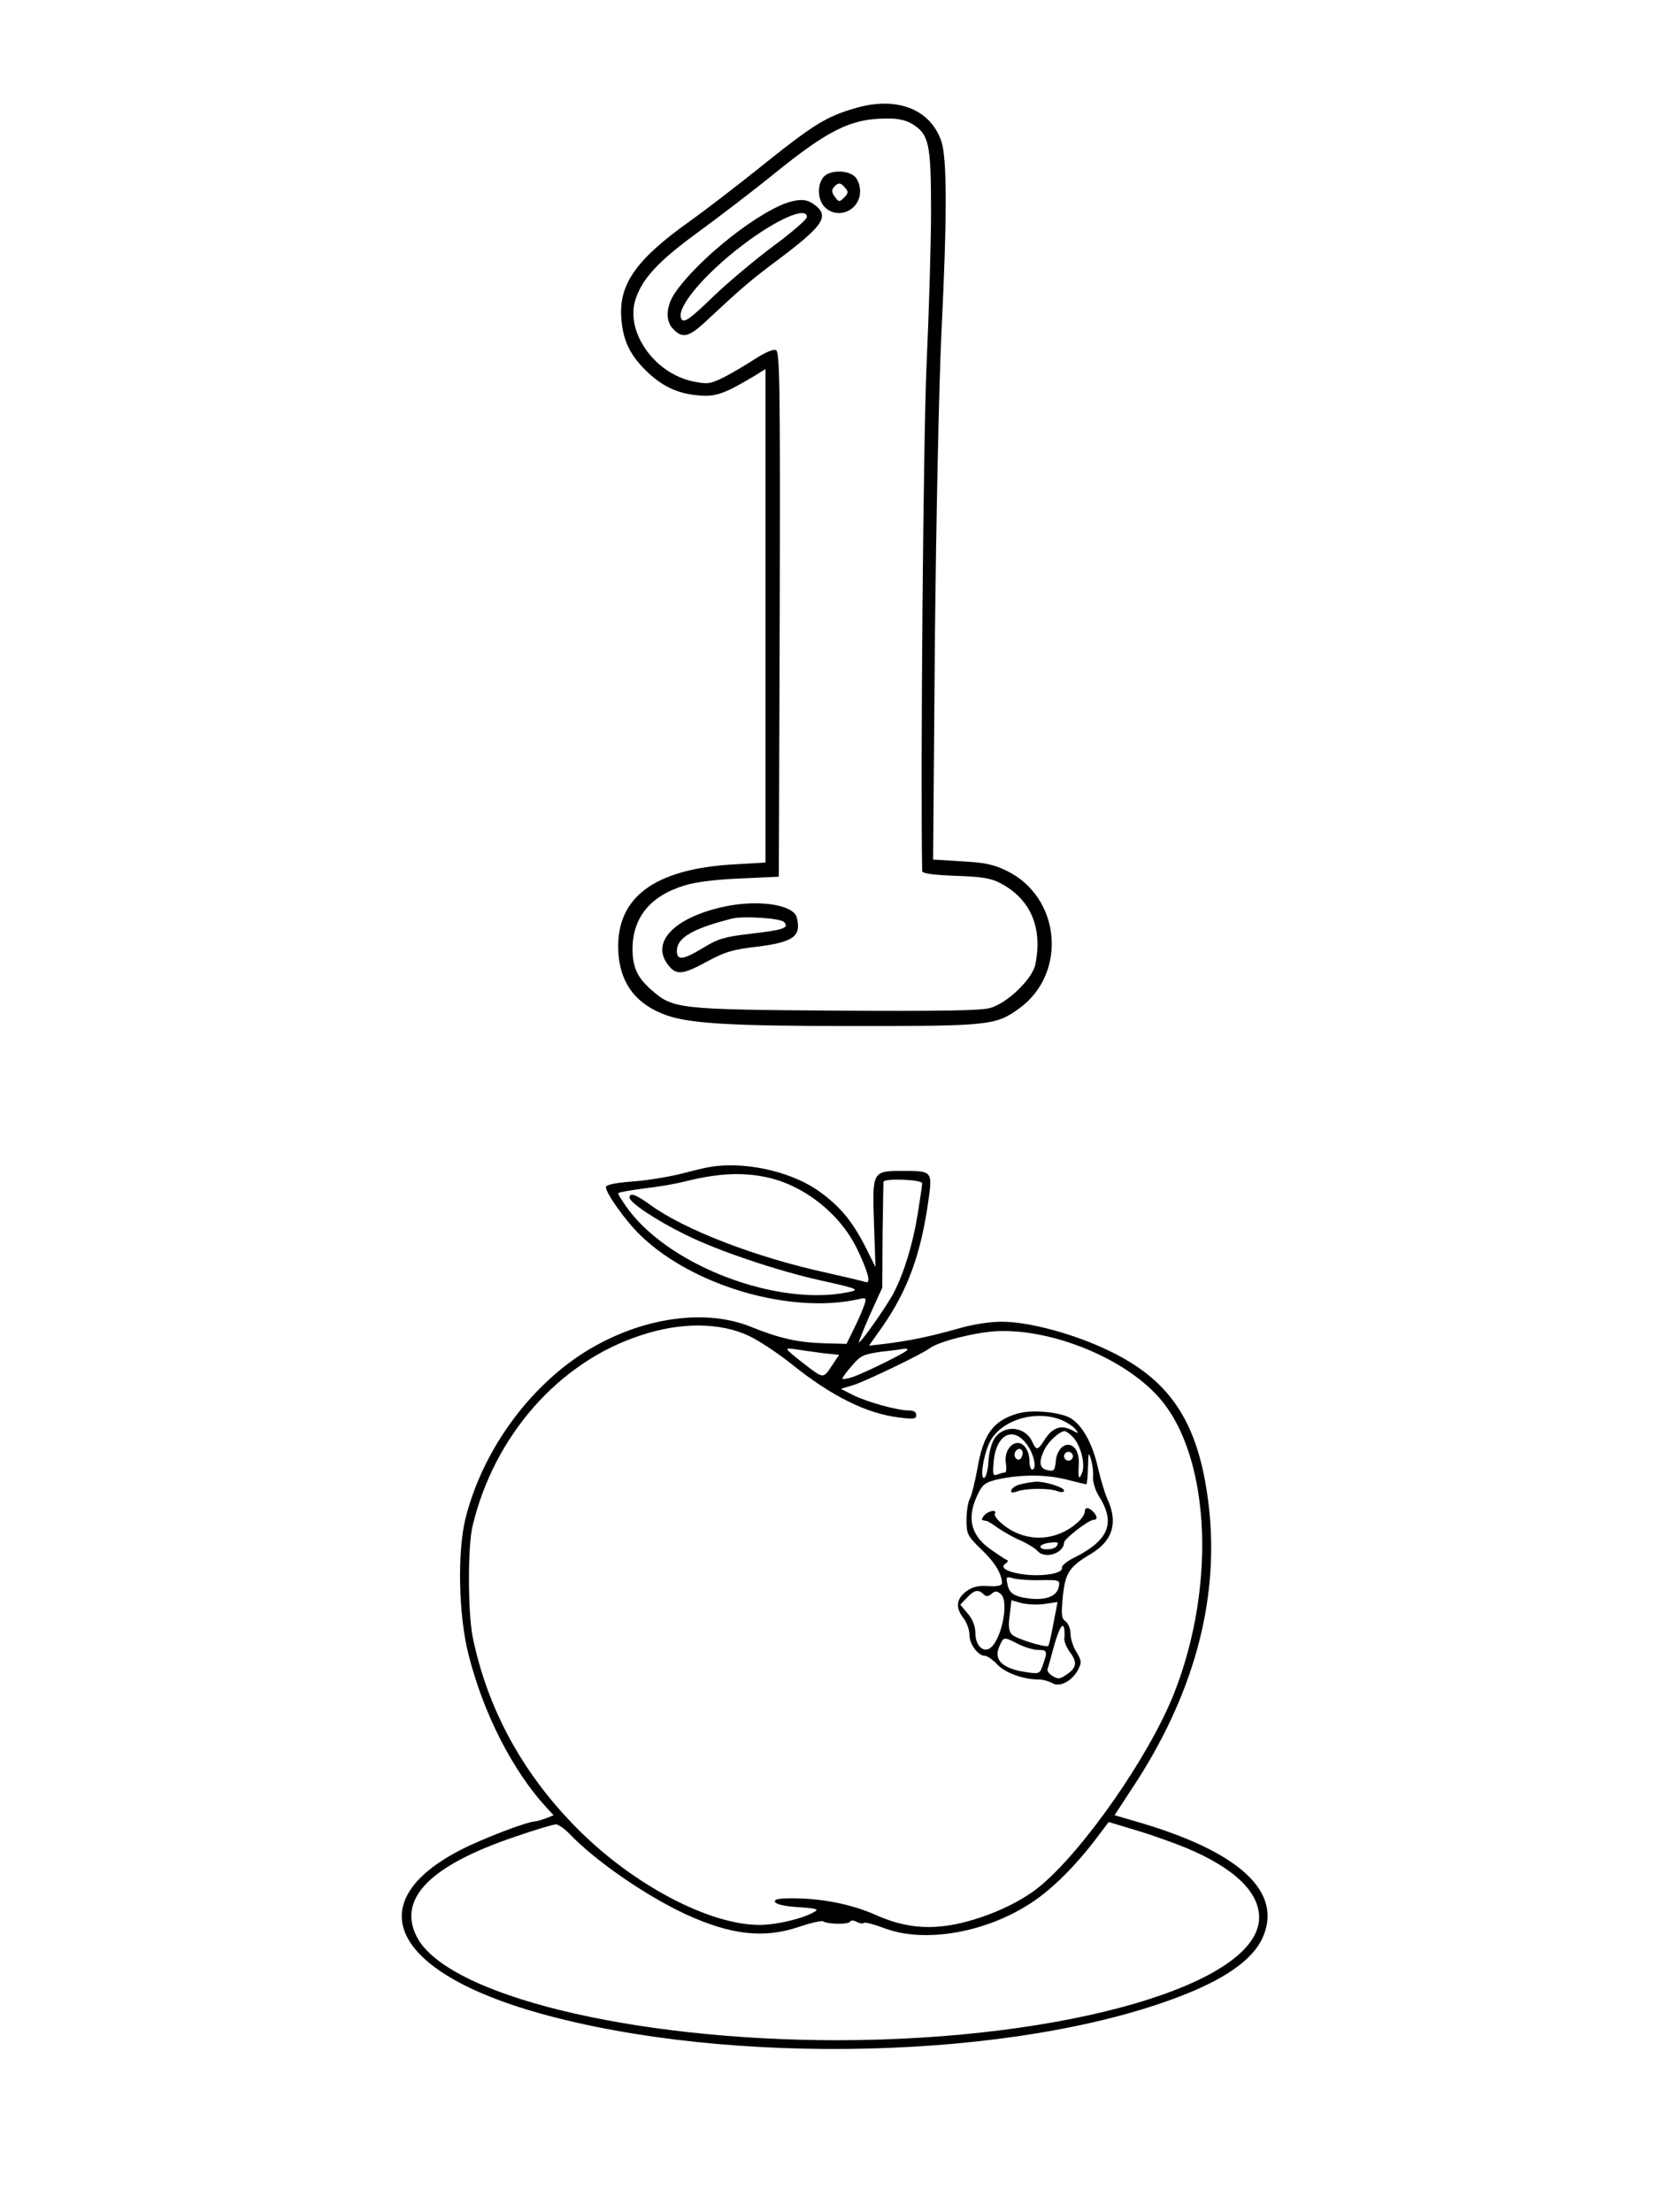 <?xml version="1.0" standalone="no"?>
<!DOCTYPE svg PUBLIC "-//W3C//DTD SVG 20010904//EN"
 "http://www.w3.org/TR/2001/REC-SVG-20010904/DTD/svg10.dtd">
<svg version="1.0" xmlns="http://www.w3.org/2000/svg"
 width="564pt" height="748pt" viewBox="0 0 564 748"
 preserveAspectRatio="xMidYMid meet">

<g transform="translate(0,748) scale(0.1,-0.1)"
fill="#000000" stroke="none">
<path d="M2900 7116 c-106 -30 -147 -56 -340 -211 -69 -55 -170 -133 -226
-173 -180 -128 -240 -212 -232 -326 5 -74 27 -123 81 -177 54 -54 108 -80 178
-86 60 -6 90 5 192 66 l37 23 0 -835 0 -834 -102 -6 c-281 -15 -412 -117 -395
-309 9 -99 63 -167 163 -202 81 -28 220 -36 635 -36 457 0 478 2 558 60 163
119 140 376 -43 465 -43 21 -74 28 -152 32 l-97 6 6 736 c4 405 14 873 22
1041 20 407 19 593 0 652 -37 108 -148 152 -285 114z m186 -55 c57 -35 64 -66
64 -293 0 -111 -7 -345 -15 -518 -11 -241 -21 -1369 -15 -1716 0 -8 37 -13
113 -16 89 -3 120 -8 152 -25 102 -54 143 -150 118 -274 -9 -49 -95 -132 -153
-148 -34 -9 -162 -11 -525 -9 -532 4 -548 6 -621 70 -48 42 -64 77 -64 140 1
106 61 179 178 214 35 11 108 20 187 23 l130 6 3 888 c2 791 0 888 -13 893 -9
4 -38 -9 -69 -29 -29 -19 -76 -47 -105 -62 -49 -24 -56 -25 -106 -15 -131 27
-230 168 -195 277 23 71 77 129 208 225 70 51 188 141 262 201 183 148 259
185 375 186 42 1 69 -5 91 -18z"/>
<path d="M2787 6882 c-23 -25 -21 -78 3 -102 45 -45 120 -11 120 53 0 20 -8
41 -18 50 -25 23 -85 22 -105 -1z m73 -38 c11 -12 10 -18 -4 -32 -16 -16 -18
-16 -31 2 -11 14 -12 23 -4 33 15 17 24 16 39 -3z"/>
<path d="M2683 6800 c-101 -22 -320 -193 -401 -313 -28 -43 -31 -90 -7 -117
33 -36 54 -32 114 24 119 111 149 137 236 202 155 116 180 149 138 186 -26 21
-44 26 -80 18z m47 -54 c0 -8 -51 -52 -112 -97 -62 -46 -155 -124 -206 -173
-70 -68 -95 -87 -104 -78 -30 30 68 150 207 255 115 87 215 130 215 93z"/>
<path d="M2456 4415 c-173 -36 -257 -121 -195 -199 27 -35 49 -33 133 13 59
32 87 40 165 49 107 13 141 30 141 70 0 15 -4 32 -8 38 -25 37 -132 50 -236
29z m196 -53 c20 -20 0 -27 -113 -40 -87 -10 -110 -17 -159 -47 -69 -42 -90
-44 -90 -11 0 44 52 75 185 109 38 10 164 2 177 -11z"/>
<path d="M2400 3533 c-14 -2 -59 -13 -101 -24 -42 -10 -115 -22 -162 -25 -60
-5 -87 -11 -87 -19 0 -21 69 -117 117 -163 177 -171 507 -267 737 -216 26 6
28 5 21 -17 -4 -13 -19 -49 -34 -79 l-27 -55 -75 2 c-90 3 -150 16 -249 56
-164 66 -392 27 -579 -97 -184 -123 -331 -332 -386 -551 -28 -113 -24 -327 10
-460 50 -199 149 -393 263 -517 l25 -27 -27 -11 c-15 -5 -31 -10 -36 -10 -25
0 -177 -58 -251 -96 -346 -178 -233 -413 267 -553 645 -180 1606 -156 2160 55
156 59 251 125 285 199 72 156 -77 294 -428 395 l-72 21 60 92 c206 311 293
630 260 942 -31 284 -123 432 -335 535 -119 58 -273 100 -367 100 -41 0 -99
-9 -150 -24 -91 -26 -165 -41 -246 -51 l-53 -6 46 65 c85 123 129 242 155 425
14 100 13 101 -85 101 -105 0 -105 0 -99 -178 l5 -147 -35 70 c-46 90 -92 143
-166 193 -95 63 -247 95 -361 75z m192 -34 c128 -27 249 -123 307 -241 38 -79
49 -120 30 -114 -8 3 -68 17 -134 32 -238 52 -480 145 -596 230 -47 34 -69 42
-69 24 0 -17 90 -77 188 -125 107 -54 313 -123 457 -155 131 -29 138 -32 90
-41 -235 -46 -589 86 -735 275 -23 31 -41 59 -38 61 3 3 43 10 89 16 46 5 109
16 139 24 109 27 190 31 272 14z m528 -21 c0 -7 -7 -53 -15 -103 -16 -100 -45
-196 -80 -265 -22 -43 -111 -170 -119 -170 -2 0 15 42 37 93 l42 92 1 175 c1
96 3 178 3 183 2 13 131 8 131 -5z m-586 -516 c34 -16 99 -59 145 -96 136
-109 254 -167 364 -180 48 -6 57 -5 57 8 0 11 -9 16 -26 16 -39 0 -142 29
-188 52 l-41 21 40 12 c36 10 236 106 260 125 31 23 149 53 225 58 178 9 414
-82 538 -210 185 -188 213 -641 63 -1018 -85 -213 -309 -533 -457 -653 -68
-54 -174 -102 -278 -124 -97 -20 -181 -11 -276 32 -80 35 -179 55 -280 55 -45
0 -61 -3 -58 -12 3 -8 32 -15 79 -18 62 -4 71 -7 54 -16 -39 -23 -129 -44
-185 -44 -170 0 -427 135 -615 324 -186 186 -306 406 -356 651 -16 81 -17 306
0 375 73 305 292 554 569 644 134 45 269 44 366 -2z m248 -58 l57 -6 -26 -39
c-28 -42 -27 -42 -93 9 -68 53 -69 55 -30 49 19 -3 61 -9 92 -13z m288 11 c0
-7 -136 -74 -182 -91 -21 -7 -38 -10 -38 -6 1 4 15 24 33 44 29 34 38 38 102
47 39 4 73 9 78 10 4 0 7 -1 7 -4z m942 -1684 c163 -68 248 -149 248 -236 0
-225 -651 -414 -1425 -415 -700 0 -1324 153 -1425 350 -66 129 46 242 335 339
66 23 127 41 136 41 8 0 28 -14 45 -31 86 -91 257 -209 394 -273 153 -70 265
-83 385 -42 38 13 74 21 80 18 16 -10 85 -11 91 -1 3 5 13 5 23 -1 10 -5 21
-7 24 -3 4 3 35 -5 69 -18 136 -52 346 -15 499 87 69 45 150 126 220 219 l40
53 93 -28 c51 -15 126 -42 168 -59z"/>
<path d="M3441 2699 c-82 -25 -114 -70 -134 -185 -8 -44 -19 -89 -25 -101 -7
-12 -12 -45 -12 -73 0 -48 3 -54 49 -99 46 -43 71 -84 71 -115 0 -8 -14 -12
-46 -10 -34 2 -53 -2 -75 -18 -34 -26 -37 -55 -9 -91 11 -14 20 -39 20 -56 0
-32 29 -71 53 -71 7 0 26 -13 41 -29 27 -29 89 -51 141 -51 14 0 34 -6 45 -12
25 -16 68 7 88 46 12 23 11 31 -6 59 -11 17 -20 45 -20 61 0 16 -7 35 -16 42
-15 10 -16 23 -10 85 8 79 21 100 95 144 74 44 93 106 55 187 -8 18 -22 64
-31 103 -19 86 -56 150 -97 171 -39 20 -132 27 -177 13z m152 -22 c18 -8 38
-21 46 -31 12 -15 11 -15 -14 -2 -35 18 -64 8 -90 -32 -24 -38 -29 -39 -43 -7
-24 52 -97 58 -128 9 -9 -13 -18 -48 -20 -77 -1 -28 -8 -53 -14 -55 -14 -5 -5
66 15 113 33 80 156 120 248 82z m36 -56 c27 -27 44 -92 32 -122 -11 -27 -14
-20 -11 32 1 22 -5 43 -15 53 -25 25 -59 0 -63 -46 -3 -31 -6 -35 -28 -30 -28
5 -31 29 -9 72 14 27 51 60 67 60 5 0 17 -9 27 -19z m-152 -30 c23 -33 31 -81
15 -81 -5 0 -9 13 -9 29 0 33 -18 61 -39 61 -26 0 -46 -32 -41 -67 3 -18 2
-33 -3 -33 -5 0 -16 -3 -26 -7 -15 -5 -16 0 -12 45 9 94 69 121 115 53z m-17
-25 c0 -8 -4 -17 -9 -21 -12 -7 -24 12 -16 25 9 15 25 12 25 -4z m170 -11 c0
-8 -7 -15 -15 -15 -8 0 -15 7 -15 15 0 8 7 15 15 15 8 0 15 -7 15 -15z m68
-70 c-1 -17 8 -46 20 -65 57 -90 34 -148 -80 -206 -27 -13 -47 -29 -45 -36 4
-18 -54 -29 -117 -24 -65 7 -96 23 -74 38 10 7 10 11 1 14 -6 3 -30 19 -53 35
-69 50 -81 111 -37 195 14 26 25 33 73 43 78 15 159 14 227 -4 32 -8 60 -15
62 -15 3 0 5 26 6 58 1 50 2 54 10 27 5 -16 9 -43 7 -60z m-177 -349 c64 1 66
0 61 -23 -6 -32 -45 -46 -101 -39 -52 7 -67 18 -73 51 -5 22 -3 24 21 17 14
-4 56 -7 92 -6z m-193 -48 c8 -8 15 -8 27 2 12 10 18 10 31 -1 31 -26 -1 -170
-42 -186 -23 -9 -44 17 -44 54 0 23 -9 46 -25 65 l-26 31 22 23 c25 27 39 30
57 12z m203 -33 l47 7 -14 -73 c-7 -39 -15 -73 -17 -75 -7 -8 -110 24 -123 38
-11 11 -13 27 -8 65 l6 51 32 -9 c17 -5 52 -7 77 -4z m70 -87 c1 -7 1 -21 0
-30 -1 -10 8 -31 20 -47 25 -34 21 -53 -15 -76 -20 -14 -28 -14 -45 -3 -12 7
-19 17 -17 23 2 5 12 40 22 78 17 61 32 86 35 55z m-156 -48 c22 -11 52 -20
67 -20 31 0 33 -4 17 -49 -11 -32 -12 -33 -58 -26 -81 12 -111 42 -89 89 14
31 14 31 63 6z"/>
<path d="M3456 2461 c-16 -3 -31 -12 -34 -20 -3 -10 1 -11 19 -5 30 11 107 12
137 1 13 -5 22 -4 22 2 0 11 -64 31 -95 30 -11 -1 -33 -4 -49 -8z"/>
<path d="M3670 2367 c0 -8 -10 -23 -22 -34 -78 -71 -188 -71 -265 0 -12 11
-20 24 -17 28 9 15 -23 10 -36 -6 -7 -8 -10 -16 -6 -16 3 -1 9 -2 14 -3 4 0
21 -11 39 -24 18 -12 52 -32 76 -42 25 -11 50 -27 57 -35 24 -29 89 -9 90 28
1 13 83 77 100 77 14 0 13 13 -2 28 -16 16 -28 15 -28 -1z m-95 -116 c-8 -13
-55 -15 -55 -2 0 5 12 11 28 13 32 4 36 3 27 -11z"/>
</g>
</svg>
